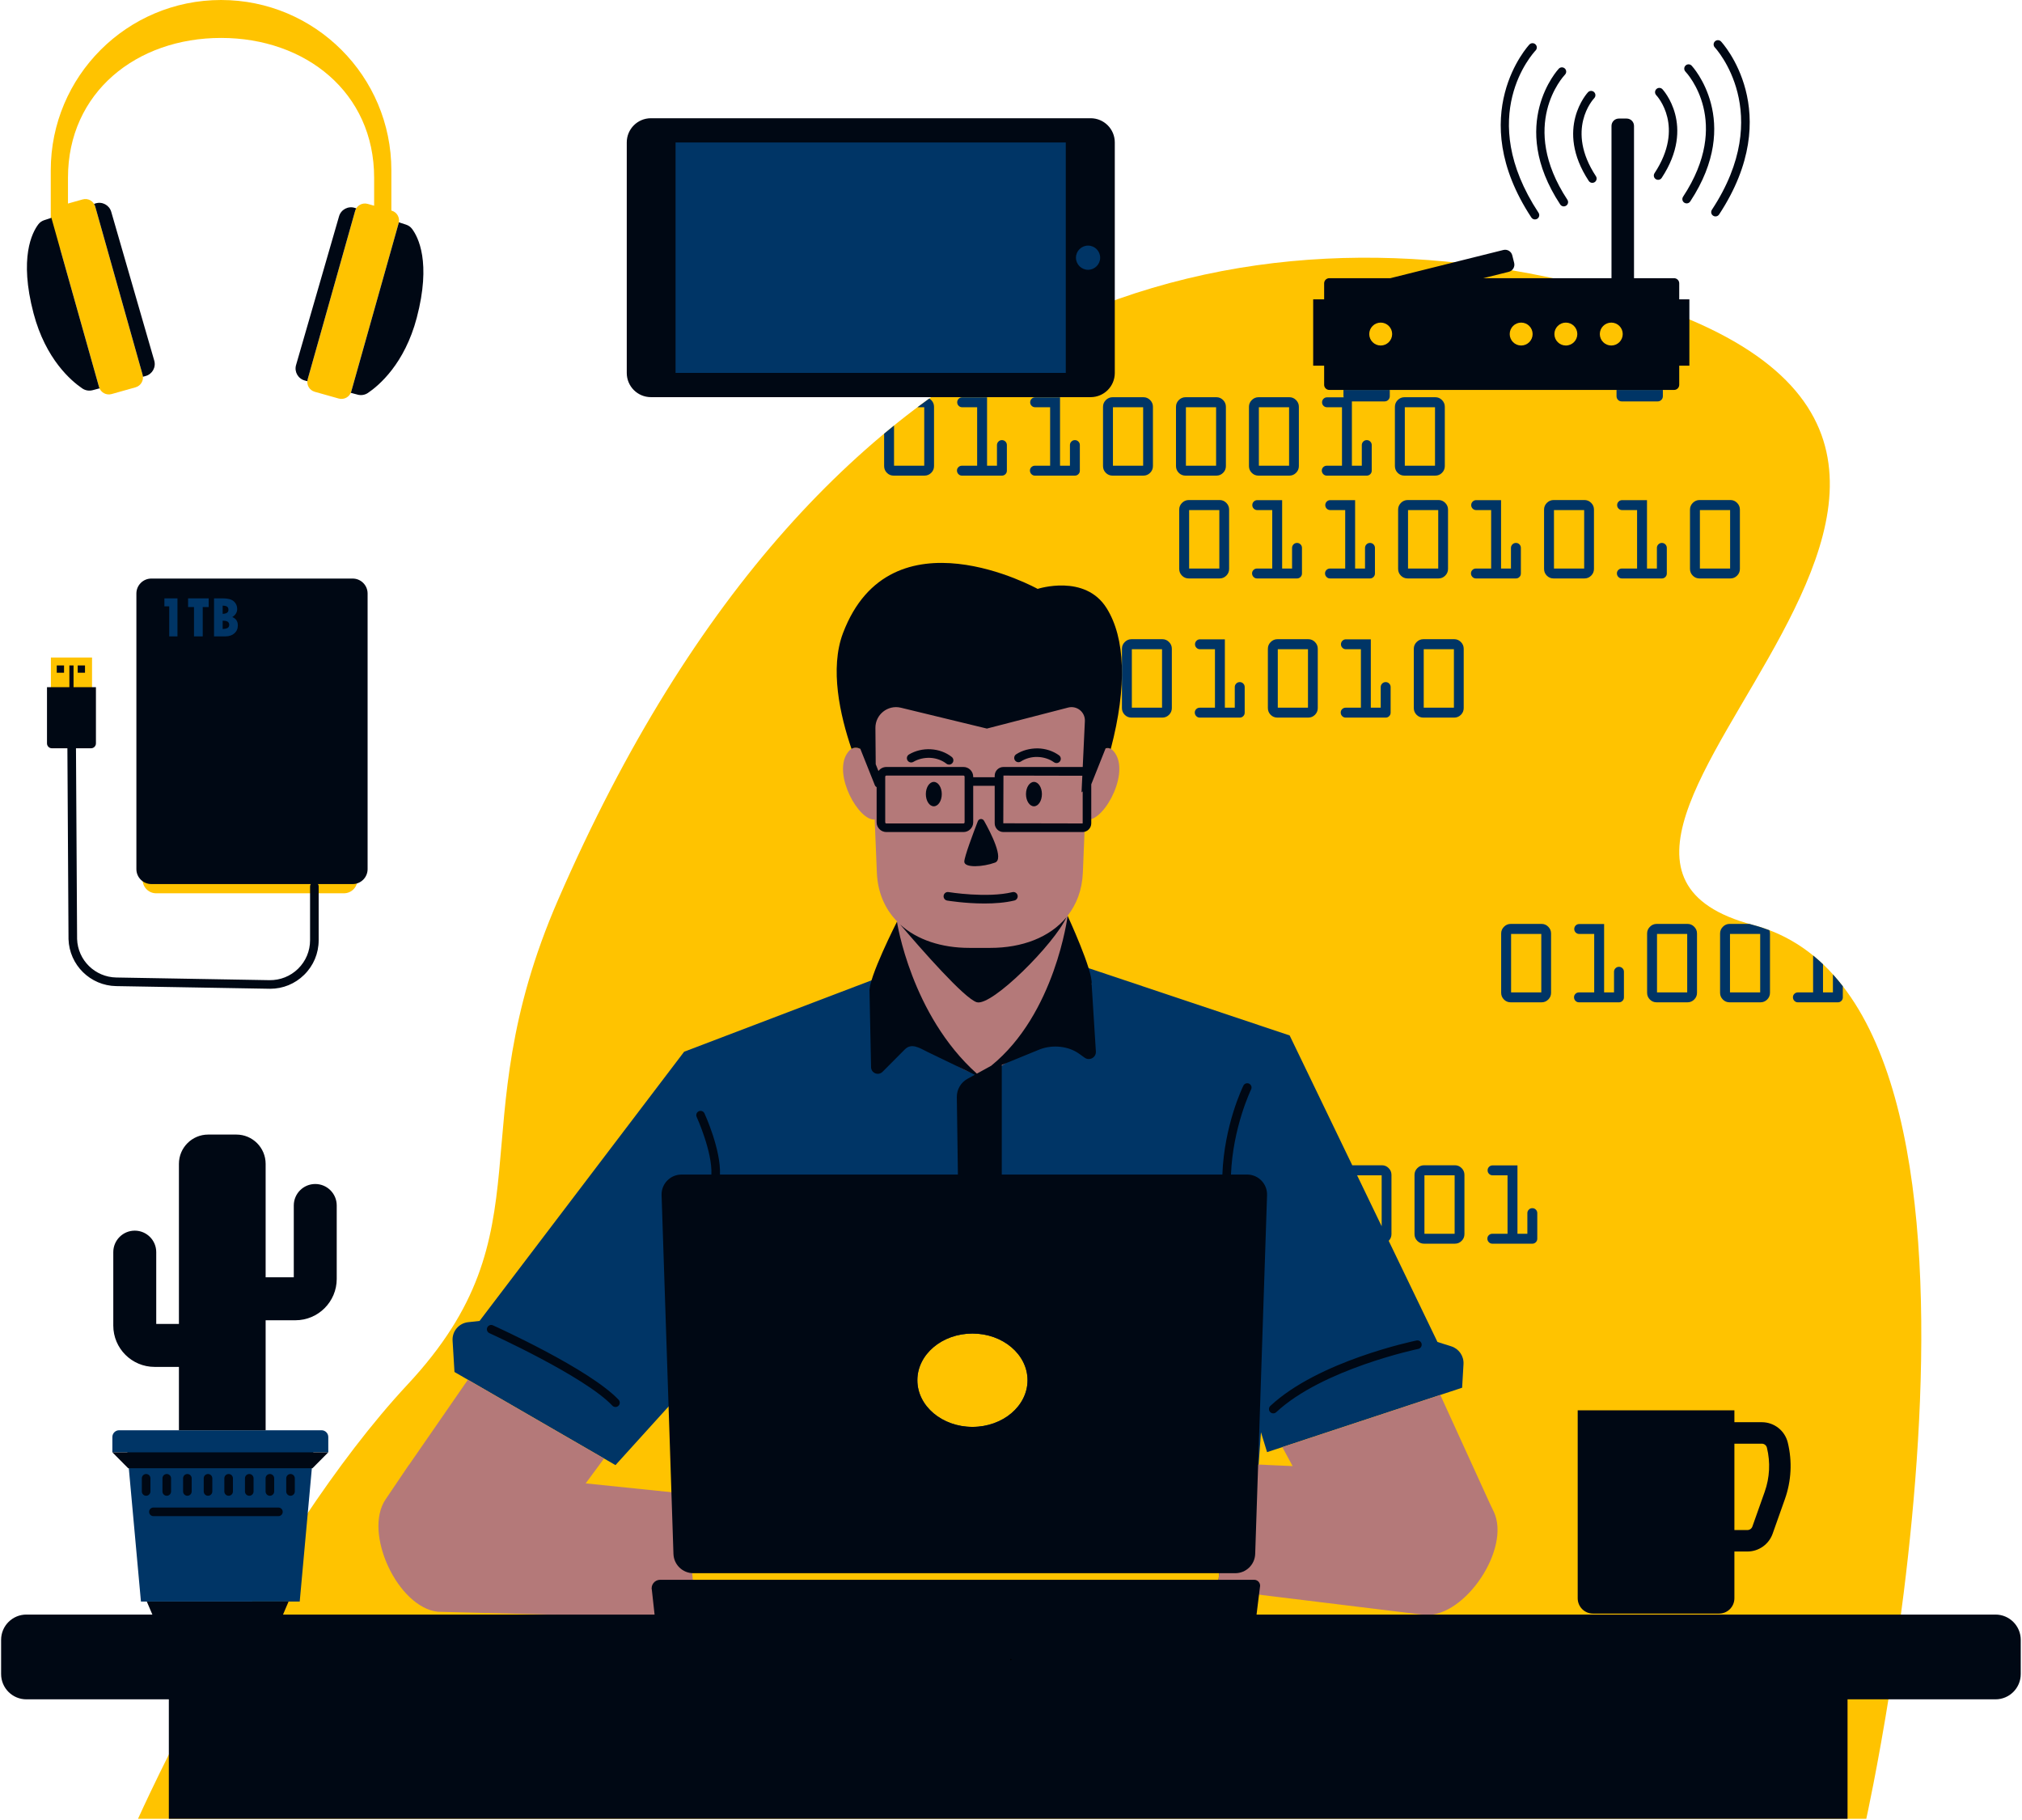 <svg xmlns="http://www.w3.org/2000/svg" xmlns:xlink="http://www.w3.org/1999/xlink" width="3396" zoomAndPan="magnify" viewBox="0 0 2547 2292" height="3056" preserveAspectRatio="xMidYMid meet" version="1.0"><defs><g/><clipPath id="a2a7586e56"><path d="M 63 0 L 2421 0 L 2421 2290.805 L 63 2290.805 Z M 63 0 " clip-rule="nonzero"/></clipPath><clipPath id="84a2dce26a"><path d="M 1.398 50 L 2545.418 50 L 2545.418 2290.805 L 1.398 2290.805 Z M 1.398 50 " clip-rule="nonzero"/></clipPath></defs><g clip-path="url(#a2a7586e56)"><path fill="#ffc300" d="M 433.199 1125.102 L 196.742 1125.102 C 187.301 1125.102 179.668 1117.469 179.668 1108.051 L 179.668 1078.496 C 179.668 1069.078 187.301 1061.445 196.742 1061.445 L 433.199 1061.445 C 442.621 1061.445 450.254 1069.078 450.254 1078.496 L 450.254 1108.051 C 450.254 1117.469 442.621 1125.102 433.199 1125.102 Z M 64.102 923.719 L 64.102 828.125 L 115.934 828.125 L 115.934 923.719 C 115.934 927.117 113.172 929.879 109.773 929.879 L 70.262 929.879 C 66.863 929.879 64.102 927.117 64.102 923.719 Z M 493.32 265.297 L 492.98 265.219 L 492.98 214.52 C 492.98 96.051 396.93 0 278.461 0 C 159.973 0 63.941 96.051 63.941 214.52 L 63.941 313.691 L 75.828 313.691 L 124.758 487.469 C 126.684 494.285 133.762 498.238 140.559 496.332 L 170.766 487.824 C 177.582 485.898 181.539 478.82 179.629 472.023 L 119.906 260.012 C 117.98 253.215 110.926 249.258 104.109 251.168 L 85.625 256.375 L 85.625 223.82 C 85.625 116.422 171.977 47.777 278.461 47.777 C 384.965 47.777 471.277 116.422 471.277 223.82 L 471.277 259.098 L 463.109 256.789 C 456.293 254.883 449.238 258.836 447.332 265.656 L 387.59 477.648 C 385.684 484.465 389.637 491.523 396.453 493.449 L 426.66 501.957 C 433.457 503.863 440.535 499.91 442.461 493.113 L 502.164 281.098 C 504.09 274.301 500.117 267.227 493.32 265.297 Z M 1063.5 333.781 L 1071.152 341.434 L 1130.277 282.309 L 1122.625 274.656 Z M 1129.68 255.043 L 1122.031 247.391 L 1062.906 306.516 L 1070.555 314.168 Z M 2350.855 2290.805 L 173.848 2290.805 C 173.848 2290.805 331.742 1938.562 513.453 1743.758 C 695.16 1548.973 576.074 1425.375 702.949 1133.43 C 1043.172 350.535 1576.168 250.75 2008.387 362.758 C 2741.117 552.613 1838.227 1067.148 2208.418 1165.027 C 2578.609 1262.906 2350.855 2290.805 2350.855 2290.805 " fill-opacity="1" fill-rule="nonzero"/></g><path fill="#003566" d="M 405 1801.41 L 150.078 1801.41 C 145.367 1801.41 141.551 1805.227 141.551 1809.918 L 141.551 1829.195 L 160.43 1829.195 L 177.543 2017.184 L 377.535 2017.184 L 394.645 1829.195 L 413.523 1829.195 L 413.523 1809.918 C 413.523 1805.227 409.711 1801.41 405 1801.41 Z M 1294.316 1738.391 C 1294.316 1705.938 1263.254 1679.605 1224.938 1679.605 C 1186.621 1679.605 1155.559 1705.938 1155.559 1738.391 C 1155.559 1770.863 1186.621 1797.176 1224.938 1797.176 C 1263.254 1797.176 1294.316 1770.863 1294.316 1738.391 Z M 1709.465 1480.309 L 1740.406 1544.48 L 1740.406 1480.309 Z M 1843.492 1718.078 L 1841.762 1747.852 L 1596.062 1828.977 L 1588.371 1803.934 L 1574.32 1997.984 L 1533.898 1999.254 L 1536.977 1970.676 C 1538.031 1965.926 1534.93 1961.297 1530.656 1961.297 L 942.906 1961.297 L 909.262 1697.41 L 775.289 1845.312 L 572.477 1728.016 L 570.094 1688.508 C 569.395 1676.801 577.98 1666.605 589.629 1665.312 L 604.078 1663.723 L 861.762 1324.656 L 1247.156 1177.848 L 1624.504 1304.164 L 1703.363 1467.668 L 1740.844 1467.668 C 1744.062 1467.668 1746.848 1468.859 1749.211 1471.246 C 1751.555 1473.609 1752.75 1476.434 1752.75 1479.711 L 1752.75 1554.398 C 1752.75 1557.676 1751.574 1560.5 1749.27 1562.844 L 1810.68 1690.215 L 1828.07 1695.703 C 1837.711 1698.742 1844.07 1707.965 1843.492 1718.078 Z M 2042.75 505.574 L 2088.102 505.574 C 2091.699 505.574 2094.621 502.672 2094.621 499.074 L 2094.621 491.125 L 2036.25 491.125 L 2036.25 499.074 C 2036.25 502.672 2039.152 505.574 2042.75 505.574 Z M 1370.574 345.211 C 1381.961 345.211 1391.223 335.949 1391.223 324.562 C 1391.223 313.172 1381.961 303.91 1370.574 303.91 C 1359.207 303.91 1349.926 313.172 1349.926 324.562 C 1349.926 335.949 1359.207 345.211 1370.574 345.211 Z M 1347.918 174.016 L 845.562 174.016 L 845.562 475.105 L 1347.918 475.105 Z M 1930.184 1521.707 C 1928.434 1521.707 1926.965 1522.32 1925.75 1523.555 C 1924.539 1524.785 1923.941 1526.238 1923.941 1527.926 L 1923.941 1553.941 L 1911.461 1553.941 L 1911.461 1467.828 L 1880.102 1467.828 C 1878.371 1467.828 1876.879 1468.422 1875.668 1469.637 C 1874.457 1470.867 1873.859 1472.34 1873.859 1474.066 C 1873.859 1475.797 1874.457 1477.266 1875.668 1478.48 C 1876.879 1479.691 1878.371 1480.309 1880.102 1480.309 L 1898.961 1480.309 L 1898.961 1553.941 L 1879.801 1553.941 C 1878.074 1553.941 1876.582 1554.539 1875.371 1555.73 C 1874.156 1556.922 1873.562 1558.352 1873.562 1560.043 C 1873.562 1561.77 1874.156 1563.262 1875.371 1564.535 C 1876.582 1565.785 1878.074 1566.422 1879.801 1566.422 L 1930.184 1566.422 C 1931.91 1566.422 1933.383 1565.824 1934.594 1564.594 C 1935.809 1563.383 1936.422 1561.91 1936.422 1560.18 L 1936.422 1527.926 C 1936.422 1526.195 1935.809 1524.727 1934.594 1523.516 C 1933.383 1522.301 1931.91 1521.707 1930.184 1521.707 Z M 1832.324 1480.309 L 1794.285 1480.309 L 1794.285 1553.941 L 1832.324 1553.941 Z M 1841.129 1471.246 C 1843.473 1473.609 1844.664 1476.434 1844.664 1479.711 L 1844.664 1554.398 C 1844.664 1557.719 1843.473 1560.539 1841.129 1562.883 C 1838.762 1565.25 1835.941 1566.422 1832.621 1566.422 L 1793.828 1566.422 C 1790.469 1566.422 1787.629 1565.25 1785.281 1562.883 C 1782.957 1560.539 1781.785 1557.719 1781.785 1554.398 L 1781.785 1479.711 C 1781.785 1476.434 1782.977 1473.609 1785.363 1471.246 C 1787.727 1468.859 1790.547 1467.668 1793.828 1467.668 L 1832.762 1467.668 C 1835.98 1467.668 1838.762 1468.859 1841.129 1471.246 Z M 2308.82 1227.215 L 2308.82 1249.949 L 2296.34 1249.949 L 2296.34 1214.434 C 2292.305 1210.598 2288.152 1206.941 2283.859 1203.445 L 2283.859 1249.949 L 2264.68 1249.949 C 2262.953 1249.949 2261.48 1250.547 2260.27 1251.738 C 2259.055 1252.93 2258.461 1254.363 2258.461 1256.051 C 2258.461 1257.781 2259.055 1259.27 2260.27 1260.543 C 2261.48 1261.793 2262.953 1262.43 2264.68 1262.43 L 2315.062 1262.43 C 2316.789 1262.43 2318.281 1261.836 2319.492 1260.602 C 2320.703 1259.391 2321.301 1257.918 2321.301 1256.191 L 2321.301 1242.141 C 2317.285 1236.973 2313.133 1231.984 2308.82 1227.215 Z M 2217.203 1176.316 L 2179.164 1176.316 L 2179.164 1249.949 L 2217.203 1249.949 Z M 2228.809 1171.605 C 2229.266 1172.898 2229.543 1174.25 2229.543 1175.719 L 2229.543 1250.406 C 2229.543 1253.727 2228.371 1256.547 2226.027 1258.895 C 2223.66 1261.258 2220.82 1262.43 2217.5 1262.43 L 2178.707 1262.43 C 2175.348 1262.43 2172.504 1261.258 2170.18 1258.895 C 2167.836 1256.547 2166.684 1253.727 2166.684 1250.406 L 2166.684 1175.719 C 2166.684 1172.441 2167.875 1169.621 2170.238 1167.254 C 2172.625 1164.871 2175.445 1163.676 2178.707 1163.676 L 2203.648 1163.676 C 2205.219 1164.133 2206.789 1164.59 2208.418 1165.027 C 2215.434 1166.875 2222.211 1169.102 2228.809 1171.605 Z M 2125.285 1176.316 L 2087.246 1176.316 L 2087.246 1249.949 L 2125.285 1249.949 Z M 2134.09 1167.254 C 2136.453 1169.621 2137.625 1172.441 2137.625 1175.719 L 2137.625 1250.406 C 2137.625 1253.727 2136.453 1256.547 2134.09 1258.895 C 2131.742 1261.258 2128.902 1262.43 2125.582 1262.43 L 2086.809 1262.43 C 2083.43 1262.43 2080.59 1261.258 2078.262 1258.895 C 2075.938 1256.547 2074.766 1253.727 2074.766 1250.406 L 2074.766 1175.719 C 2074.766 1172.441 2075.957 1169.621 2078.344 1167.254 C 2080.707 1164.871 2083.531 1163.676 2086.809 1163.676 L 2125.742 1163.676 C 2128.961 1163.676 2131.742 1164.871 2134.09 1167.254 Z M 2039.328 1217.715 C 2037.602 1217.715 2036.109 1218.332 2034.898 1219.562 C 2033.688 1220.793 2033.09 1222.266 2033.09 1223.934 L 2033.09 1249.949 L 2020.609 1249.949 L 2020.609 1163.836 L 1989.246 1163.836 C 1987.5 1163.836 1986.047 1164.434 1984.816 1165.645 C 1983.605 1166.875 1983.008 1168.348 1983.008 1170.078 C 1983.008 1171.805 1983.605 1173.277 1984.816 1174.488 C 1986.047 1175.699 1987.5 1176.316 1989.246 1176.316 L 2008.129 1176.316 L 2008.129 1249.949 L 1988.949 1249.949 C 1987.223 1249.949 1985.73 1250.547 1984.52 1251.738 C 1983.324 1252.93 1982.711 1254.363 1982.711 1256.051 C 1982.711 1257.781 1983.324 1259.27 1984.52 1260.543 C 1985.73 1261.793 1987.223 1262.43 1988.949 1262.43 L 2039.328 1262.43 C 2041.059 1262.43 2042.531 1261.836 2043.742 1260.602 C 2044.953 1259.391 2045.57 1257.918 2045.57 1256.191 L 2045.57 1223.934 C 2045.57 1222.207 2044.953 1220.734 2043.742 1219.523 C 2042.531 1218.309 2041.059 1217.715 2039.328 1217.715 Z M 1941.473 1176.316 L 1903.434 1176.316 L 1903.434 1249.949 L 1941.473 1249.949 Z M 1950.273 1167.254 C 1952.621 1169.621 1953.793 1172.441 1953.793 1175.719 L 1953.793 1250.406 C 1953.793 1253.727 1952.621 1256.547 1950.273 1258.895 C 1947.91 1261.258 1945.09 1262.43 1941.77 1262.43 L 1902.977 1262.43 C 1899.617 1262.43 1896.754 1261.258 1894.43 1258.895 C 1892.105 1256.547 1890.934 1253.727 1890.934 1250.406 L 1890.934 1175.719 C 1890.934 1172.441 1892.125 1169.621 1894.508 1167.254 C 1896.875 1164.871 1899.695 1163.676 1902.977 1163.676 L 1941.91 1163.676 C 1945.129 1163.676 1947.91 1164.871 1950.273 1167.254 Z M 1793.391 891.344 L 1831.41 891.344 L 1831.41 817.711 L 1793.391 817.711 Z M 1792.934 805.07 L 1831.867 805.07 C 1835.086 805.07 1837.867 806.266 1840.234 808.648 C 1842.578 811.016 1843.75 813.855 1843.75 817.117 L 1843.75 891.801 C 1843.75 895.121 1842.578 897.941 1840.234 900.309 C 1837.867 902.652 1835.047 903.824 1831.727 903.824 L 1792.934 903.824 C 1789.574 903.824 1786.711 902.652 1784.387 900.309 C 1782.062 897.941 1780.891 895.121 1780.891 891.801 L 1780.891 817.117 C 1780.891 813.855 1782.082 811.016 1784.469 808.648 C 1786.832 806.266 1789.652 805.07 1792.934 805.07 Z M 1695.074 891.344 C 1693.344 891.344 1691.855 891.941 1690.641 893.133 C 1689.43 894.324 1688.832 895.758 1688.832 897.445 C 1688.832 899.176 1689.43 900.664 1690.641 901.938 C 1691.855 903.191 1693.344 903.824 1695.074 903.824 L 1745.453 903.824 C 1747.184 903.824 1748.656 903.23 1749.867 902.016 C 1751.078 900.805 1751.695 899.336 1751.695 897.605 L 1751.695 865.352 C 1751.695 863.602 1751.078 862.129 1749.867 860.918 C 1748.656 859.707 1747.184 859.109 1745.453 859.109 C 1743.707 859.109 1742.234 859.727 1741.023 860.957 C 1739.809 862.211 1739.215 863.66 1739.215 865.352 L 1739.215 891.344 L 1726.734 891.344 L 1726.734 805.23 L 1695.371 805.23 C 1693.645 805.23 1692.152 805.848 1690.961 807.059 C 1689.727 808.273 1689.133 809.742 1689.133 811.473 C 1689.133 813.219 1689.727 814.691 1690.961 815.883 C 1692.152 817.117 1693.645 817.711 1695.371 817.711 L 1714.254 817.711 L 1714.254 891.344 Z M 1609.559 891.344 L 1647.594 891.344 L 1647.594 817.711 L 1609.559 817.711 Z M 1609.102 805.07 L 1648.031 805.07 C 1651.254 805.07 1654.035 806.266 1656.398 808.648 C 1658.746 811.016 1659.918 813.855 1659.918 817.117 L 1659.918 891.801 C 1659.918 895.121 1658.746 897.941 1656.398 900.309 C 1654.035 902.652 1651.211 903.824 1647.895 903.824 L 1609.102 903.824 C 1605.742 903.824 1602.879 902.652 1600.555 900.309 C 1598.23 897.941 1597.074 895.121 1597.074 891.801 L 1597.074 817.117 C 1597.074 813.855 1598.25 811.016 1600.633 808.648 C 1603.02 806.266 1605.84 805.07 1609.102 805.07 Z M 1542.898 805.23 L 1511.539 805.23 C 1509.809 805.23 1508.34 805.848 1507.125 807.059 C 1505.914 808.273 1505.297 809.742 1505.297 811.473 C 1505.297 813.219 1505.914 814.691 1507.125 815.883 C 1508.34 817.117 1509.809 817.711 1511.539 817.711 L 1530.418 817.711 L 1530.418 891.344 L 1511.242 891.344 C 1509.512 891.344 1508.039 891.941 1506.828 893.133 C 1505.617 894.324 1505 895.758 1505 897.445 C 1505 899.176 1505.617 900.664 1506.828 901.938 C 1508.039 903.191 1509.512 903.824 1511.242 903.824 L 1561.621 903.824 C 1563.352 903.824 1564.84 903.23 1566.031 902.016 C 1567.266 900.805 1567.863 899.336 1567.863 897.605 L 1567.863 865.352 C 1567.863 863.602 1567.266 862.129 1566.031 860.918 C 1564.84 859.707 1563.352 859.109 1561.621 859.109 C 1559.891 859.109 1558.422 859.727 1557.211 860.957 C 1555.996 862.211 1555.379 863.66 1555.379 865.352 L 1555.379 891.344 L 1542.898 891.344 Z M 1425.723 891.344 L 1463.762 891.344 L 1463.762 817.711 L 1425.723 817.711 Z M 1425.266 805.07 L 1464.219 805.07 C 1467.438 805.07 1470.223 806.266 1472.566 808.648 C 1474.93 811.016 1476.105 813.855 1476.105 817.117 L 1476.105 891.801 C 1476.105 895.121 1474.93 897.941 1472.566 900.309 C 1470.223 902.652 1467.379 903.824 1464.059 903.824 L 1425.266 903.824 C 1421.906 903.824 1419.066 902.652 1416.738 900.309 C 1414.395 897.941 1413.242 895.121 1413.242 891.801 L 1413.242 817.117 C 1413.242 813.855 1414.434 811.016 1416.801 808.648 C 1419.184 806.266 1422.008 805.07 1425.266 805.07 Z M 1327.426 891.344 C 1325.68 891.344 1324.207 891.941 1322.996 893.133 C 1321.781 894.324 1321.188 895.758 1321.188 897.445 C 1321.188 899.176 1321.781 900.664 1322.996 901.938 C 1324.207 903.191 1325.68 903.824 1327.426 903.824 L 1377.789 903.824 C 1379.516 903.824 1381.008 903.23 1382.219 902.016 C 1383.43 900.805 1384.047 899.336 1384.047 897.605 L 1384.047 865.352 C 1384.047 863.602 1383.43 862.129 1382.219 860.918 C 1381.008 859.707 1379.516 859.109 1377.789 859.109 C 1376.059 859.109 1374.586 859.727 1373.375 860.957 C 1372.164 862.211 1371.547 863.66 1371.547 865.352 L 1371.547 891.344 L 1359.066 891.344 L 1359.066 805.23 L 1327.707 805.23 C 1325.977 805.23 1324.504 805.848 1323.293 807.059 C 1322.082 808.273 1321.484 809.742 1321.484 811.473 C 1321.484 813.219 1322.082 814.691 1323.293 815.883 C 1324.504 817.117 1325.977 817.711 1327.707 817.711 L 1346.586 817.711 L 1346.586 891.344 Z M 1235.512 891.344 C 1233.762 891.344 1232.289 891.941 1231.078 893.133 C 1229.887 894.324 1229.27 895.758 1229.27 897.445 C 1229.27 899.176 1229.887 900.664 1231.078 901.938 C 1232.289 903.191 1233.762 903.824 1235.512 903.824 L 1285.891 903.824 C 1287.621 903.824 1289.09 903.23 1290.301 902.016 C 1291.516 900.805 1292.129 899.336 1292.129 897.605 L 1292.129 865.352 C 1292.129 863.602 1291.516 862.129 1290.301 860.918 C 1289.09 859.707 1287.621 859.109 1285.891 859.109 C 1284.141 859.109 1282.672 859.727 1281.457 860.957 C 1280.246 862.211 1279.629 863.66 1279.629 865.352 L 1279.629 891.344 L 1267.148 891.344 L 1267.148 805.23 L 1235.809 805.23 C 1234.059 805.23 1232.59 805.848 1231.395 807.059 C 1230.164 808.273 1229.566 809.742 1229.566 811.473 C 1229.566 813.219 1230.164 814.691 1231.395 815.883 C 1232.59 817.117 1234.059 817.711 1235.809 817.711 L 1254.688 817.711 L 1254.688 891.344 Z M 1149.992 891.344 L 1188.031 891.344 L 1188.031 817.711 L 1149.992 817.711 Z M 1140.988 900.309 C 1138.664 897.941 1137.512 895.121 1137.512 891.801 L 1137.512 817.117 C 1137.512 813.855 1138.684 811.016 1141.07 808.648 C 1143.453 806.266 1146.258 805.07 1149.535 805.07 L 1188.469 805.07 C 1191.688 805.07 1194.469 806.266 1196.836 808.648 C 1199.18 811.016 1200.352 813.855 1200.352 817.117 L 1200.352 891.801 C 1200.352 895.121 1199.18 897.941 1196.836 900.309 C 1194.469 902.652 1191.648 903.824 1188.328 903.824 L 1149.535 903.824 C 1146.176 903.824 1143.316 902.652 1140.988 900.309 Z M 2179.32 642.445 L 2141.262 642.445 L 2141.262 716.078 L 2179.32 716.078 Z M 2179.621 728.559 L 2140.824 728.559 C 2137.469 728.559 2134.605 727.387 2132.281 725.02 C 2129.957 722.676 2128.781 719.832 2128.781 716.516 L 2128.781 641.828 C 2128.781 638.57 2129.977 635.746 2132.359 633.363 C 2134.727 630.996 2137.547 629.805 2140.824 629.805 L 2179.758 629.805 C 2182.98 629.805 2185.762 630.996 2188.125 633.363 C 2190.473 635.746 2191.645 638.57 2191.645 641.828 L 2191.645 716.516 C 2191.645 719.832 2190.473 722.676 2188.125 725.02 C 2185.762 727.387 2182.938 728.559 2179.621 728.559 Z M 2088.934 685.668 C 2087.703 686.922 2087.105 688.391 2087.105 690.062 L 2087.105 716.078 L 2074.625 716.078 L 2074.625 629.941 L 2043.266 629.941 C 2041.535 629.941 2040.047 630.559 2038.852 631.773 C 2037.621 632.984 2037.023 634.453 2037.023 636.203 C 2037.023 637.934 2037.621 639.402 2038.852 640.617 C 2040.047 641.828 2041.535 642.445 2043.266 642.445 L 2062.145 642.445 L 2062.145 716.078 L 2042.969 716.078 C 2041.238 716.078 2039.766 716.672 2038.535 717.867 C 2037.344 719.039 2036.727 720.488 2036.727 722.16 C 2036.727 723.906 2037.344 725.398 2038.535 726.648 C 2039.766 727.922 2041.238 728.559 2042.969 728.559 L 2093.348 728.559 C 2095.078 728.559 2096.547 727.941 2097.777 726.73 C 2098.973 725.516 2099.586 724.047 2099.586 722.316 L 2099.586 690.062 C 2099.586 688.332 2098.973 686.863 2097.777 685.648 C 2096.547 684.418 2095.078 683.82 2093.348 683.82 C 2091.617 683.82 2090.148 684.438 2088.934 685.668 Z M 1995.488 642.445 L 1957.449 642.445 L 1957.449 716.078 L 1995.488 716.078 Z M 1995.785 728.559 L 1956.992 728.559 C 1953.633 728.559 1950.793 727.387 1948.445 725.02 C 1946.121 722.676 1944.969 719.832 1944.969 716.516 L 1944.969 641.828 C 1944.969 638.57 1946.141 635.746 1948.527 633.363 C 1950.91 630.996 1953.734 629.805 1956.992 629.805 L 1995.926 629.805 C 1999.145 629.805 2001.949 630.996 2004.293 633.363 C 2006.656 635.746 2007.828 638.57 2007.828 641.828 L 2007.828 716.516 C 2007.828 719.832 2006.656 722.676 2004.293 725.02 C 2001.949 727.387 1999.105 728.559 1995.785 728.559 Z M 1913.945 726.73 C 1915.156 725.516 1915.754 724.047 1915.754 722.316 L 1915.754 690.062 C 1915.754 688.332 1915.156 686.863 1913.945 685.648 C 1912.734 684.418 1911.262 683.82 1909.516 683.82 C 1907.785 683.82 1906.312 684.438 1905.102 685.668 C 1903.891 686.922 1903.273 688.391 1903.273 690.062 L 1903.273 716.078 L 1890.793 716.078 L 1890.793 629.941 L 1859.43 629.941 C 1857.703 629.941 1856.23 630.559 1855.02 631.773 C 1853.809 632.984 1853.191 634.453 1853.191 636.203 C 1853.191 637.934 1853.809 639.402 1855.02 640.617 C 1856.23 641.828 1857.703 642.445 1859.43 642.445 L 1878.312 642.445 L 1878.312 716.078 L 1859.133 716.078 C 1857.406 716.078 1855.934 716.672 1854.723 717.867 C 1853.508 719.039 1852.895 720.488 1852.895 722.16 C 1852.895 723.906 1853.508 725.398 1854.723 726.648 C 1855.934 727.922 1857.406 728.559 1859.133 728.559 L 1909.516 728.559 C 1911.262 728.559 1912.734 727.941 1913.945 726.73 Z M 1811.656 642.445 L 1773.617 642.445 L 1773.617 716.078 L 1811.656 716.078 Z M 1812.113 629.805 C 1815.332 629.805 1818.113 630.996 1820.457 633.363 C 1822.824 635.746 1823.996 638.57 1823.996 641.828 L 1823.996 716.516 C 1823.996 719.832 1822.824 722.676 1820.457 725.02 C 1818.113 727.387 1815.273 728.559 1811.953 728.559 L 1773.18 728.559 C 1769.801 728.559 1766.957 727.387 1764.633 725.02 C 1762.289 722.676 1761.137 719.832 1761.137 716.516 L 1761.137 641.828 C 1761.137 638.57 1762.328 635.746 1764.691 633.363 C 1767.078 630.996 1769.898 629.805 1773.18 629.805 Z M 1675.32 716.078 C 1673.59 716.078 1672.102 716.672 1670.887 717.867 C 1669.676 719.039 1669.078 720.488 1669.078 722.16 C 1669.078 723.906 1669.676 725.398 1670.887 726.648 C 1672.102 727.922 1673.59 728.559 1675.32 728.559 L 1725.68 728.559 C 1727.43 728.559 1728.898 727.941 1730.113 726.73 C 1731.324 725.516 1731.941 724.047 1731.941 722.316 L 1731.941 690.062 C 1731.941 688.332 1731.324 686.863 1730.113 685.648 C 1728.898 684.418 1727.43 683.82 1725.68 683.82 C 1723.949 683.82 1722.48 684.438 1721.27 685.668 C 1720.055 686.922 1719.441 688.391 1719.441 690.062 L 1719.441 716.078 L 1706.957 716.078 L 1706.957 629.941 L 1675.598 629.941 C 1673.867 629.941 1672.398 630.559 1671.188 631.773 C 1669.973 632.984 1669.379 634.453 1669.379 636.203 C 1669.379 637.934 1669.973 639.402 1671.188 640.617 C 1672.398 641.828 1673.867 642.445 1675.598 642.445 L 1694.477 642.445 L 1694.477 716.078 Z M 1629.352 685.668 C 1628.141 686.922 1627.543 688.391 1627.543 690.062 L 1627.543 716.078 L 1615.043 716.078 L 1615.043 629.941 L 1583.699 629.941 C 1581.953 629.941 1580.48 630.559 1579.289 631.773 C 1578.059 632.984 1577.461 634.453 1577.461 636.203 C 1577.461 637.934 1578.059 639.402 1579.289 640.617 C 1580.48 641.828 1581.953 642.445 1583.699 642.445 L 1602.582 642.445 L 1602.582 716.078 L 1583.402 716.078 C 1581.672 716.078 1580.184 716.672 1578.973 717.867 C 1577.777 719.039 1577.164 720.488 1577.164 722.16 C 1577.164 723.906 1577.777 725.398 1578.973 726.648 C 1580.184 727.922 1581.672 728.559 1583.402 728.559 L 1633.781 728.559 C 1635.512 728.559 1636.984 727.941 1638.195 726.73 C 1639.406 725.516 1640.023 724.047 1640.023 722.316 L 1640.023 690.062 C 1640.023 688.332 1639.406 686.863 1638.195 685.648 C 1636.984 684.418 1635.512 683.82 1633.781 683.82 C 1632.055 683.82 1630.562 684.438 1629.352 685.668 Z M 1535.926 642.445 L 1497.887 642.445 L 1497.887 716.078 L 1535.926 716.078 Z M 1536.359 629.805 C 1539.582 629.805 1542.363 630.996 1544.727 633.363 C 1547.074 635.746 1548.246 638.57 1548.246 641.828 L 1548.246 716.516 C 1548.246 719.832 1547.074 722.676 1544.727 725.02 C 1542.363 727.387 1539.543 728.559 1536.223 728.559 L 1497.43 728.559 C 1494.07 728.559 1491.207 727.387 1488.883 725.02 C 1486.559 722.676 1485.383 719.832 1485.383 716.516 L 1485.383 641.828 C 1485.383 638.57 1486.578 635.746 1488.961 633.363 C 1491.328 630.996 1494.148 629.805 1497.43 629.805 Z M 1769.562 586.559 L 1807.602 586.559 L 1807.602 512.926 L 1769.562 512.926 Z M 1760.559 595.523 C 1758.234 593.176 1757.082 590.336 1757.082 587.016 L 1757.082 512.328 C 1757.082 509.07 1758.273 506.25 1760.637 503.863 C 1763.023 501.5 1765.844 500.305 1769.105 500.305 L 1808.059 500.305 C 1811.258 500.305 1814.059 501.5 1816.406 503.863 C 1818.75 506.25 1819.941 509.07 1819.941 512.328 L 1819.941 587.016 C 1819.941 590.336 1818.75 593.176 1816.406 595.523 C 1814.059 597.887 1811.219 599.059 1807.898 599.059 L 1769.105 599.059 C 1765.746 599.059 1762.902 597.887 1760.559 595.523 Z M 1671.266 586.559 C 1669.516 586.559 1668.047 587.176 1666.832 588.367 C 1665.621 589.539 1665.004 590.969 1665.004 592.66 C 1665.004 594.391 1665.621 595.898 1666.832 597.152 C 1668.047 598.422 1669.516 599.059 1671.266 599.059 L 1721.625 599.059 C 1723.355 599.059 1724.844 598.441 1726.059 597.23 C 1727.27 596.02 1727.887 594.547 1727.887 592.82 L 1727.887 560.562 C 1727.887 558.836 1727.27 557.363 1726.059 556.152 C 1724.844 554.918 1723.355 554.324 1721.625 554.324 C 1719.898 554.324 1718.426 554.938 1717.215 556.172 C 1716 557.422 1715.387 558.875 1715.387 560.562 L 1715.387 586.559 L 1702.906 586.559 L 1702.906 505.574 L 1744.145 505.574 C 1747.719 505.574 1750.641 502.672 1750.641 499.074 L 1750.641 491.125 L 1692.273 491.125 L 1692.273 499.074 C 1692.273 499.551 1692.473 499.988 1692.57 500.445 L 1671.543 500.445 C 1669.816 500.445 1668.344 501.062 1667.133 502.273 C 1665.918 503.484 1665.324 504.977 1665.324 506.707 C 1665.324 508.434 1665.918 509.906 1667.133 511.117 C 1668.344 512.328 1669.816 512.926 1671.543 512.926 L 1690.422 512.926 L 1690.422 586.559 Z M 1585.727 586.559 L 1623.785 586.559 L 1623.785 512.926 L 1585.727 512.926 Z M 1576.746 595.523 C 1574.418 593.176 1573.246 590.336 1573.246 587.016 L 1573.246 512.328 C 1573.246 509.07 1574.441 506.25 1576.824 503.863 C 1579.191 501.5 1582.012 500.305 1585.289 500.305 L 1624.223 500.305 C 1627.441 500.305 1630.227 501.5 1632.57 503.863 C 1634.938 506.25 1636.109 509.07 1636.109 512.328 L 1636.109 587.016 C 1636.109 590.336 1634.938 593.176 1632.57 595.523 C 1630.227 597.887 1627.402 599.059 1624.066 599.059 L 1585.289 599.059 C 1581.914 599.059 1579.07 597.887 1576.746 595.523 Z M 1493.832 586.559 L 1531.852 586.559 L 1531.852 512.926 L 1493.832 512.926 Z M 1484.828 595.523 C 1482.504 593.176 1481.332 590.336 1481.332 587.016 L 1481.332 512.328 C 1481.332 509.07 1482.523 506.25 1484.906 503.863 C 1487.273 501.5 1490.094 500.305 1493.375 500.305 L 1532.309 500.305 C 1535.527 500.305 1538.309 501.5 1540.676 503.863 C 1543.02 506.25 1544.191 509.07 1544.191 512.328 L 1544.191 587.016 C 1544.191 590.336 1543.02 593.176 1540.676 595.523 C 1538.309 597.887 1535.488 599.059 1532.168 599.059 L 1493.375 599.059 C 1490.016 599.059 1487.152 597.887 1484.828 595.523 Z M 1401.914 586.559 L 1439.953 586.559 L 1439.953 512.926 L 1401.914 512.926 Z M 1389.414 512.328 C 1389.414 509.07 1390.605 506.25 1392.992 503.863 C 1395.355 501.5 1398.18 500.305 1401.457 500.305 L 1440.391 500.305 C 1443.609 500.305 1446.391 501.5 1448.758 503.863 C 1451.102 506.25 1452.293 509.07 1452.293 512.328 L 1452.293 587.016 C 1452.293 590.336 1451.102 593.176 1448.758 595.523 C 1446.391 597.887 1443.57 599.059 1440.25 599.059 L 1401.457 599.059 C 1398.098 599.059 1395.258 597.887 1392.91 595.523 C 1390.586 593.176 1389.414 590.336 1389.414 587.016 Z M 1347.738 586.559 L 1335.258 586.559 L 1335.258 500.445 L 1303.895 500.445 C 1302.168 500.445 1300.695 501.062 1299.484 502.273 C 1298.273 503.484 1297.656 504.977 1297.656 506.707 C 1297.656 508.434 1298.273 509.906 1299.484 511.117 C 1300.695 512.328 1302.168 512.926 1303.895 512.926 L 1322.777 512.926 L 1322.777 586.559 L 1303.598 586.559 C 1301.867 586.559 1300.398 587.176 1299.188 588.367 C 1297.973 589.539 1297.359 590.969 1297.359 592.66 C 1297.359 594.391 1297.973 595.898 1299.188 597.152 C 1300.398 598.422 1301.867 599.059 1303.598 599.059 L 1353.977 599.059 C 1355.707 599.059 1357.18 598.441 1358.391 597.23 C 1359.621 596.02 1360.219 594.547 1360.219 592.82 L 1360.219 560.562 C 1360.219 558.836 1359.621 557.363 1358.391 556.152 C 1357.18 554.918 1355.707 554.324 1353.977 554.324 C 1352.25 554.324 1350.777 554.938 1349.566 556.172 C 1348.336 557.422 1347.738 558.875 1347.738 560.562 Z M 1211.68 586.559 C 1209.953 586.559 1208.48 587.176 1207.27 588.367 C 1206.059 589.539 1205.441 590.969 1205.441 592.66 C 1205.441 594.391 1206.059 595.898 1207.27 597.152 C 1208.48 598.422 1209.953 599.059 1211.68 599.059 L 1262.062 599.059 C 1263.789 599.059 1265.262 598.441 1266.492 597.23 C 1267.707 596.02 1268.301 594.547 1268.301 592.82 L 1268.301 560.562 C 1268.301 558.836 1267.707 557.363 1266.492 556.152 C 1265.262 554.918 1263.789 554.324 1262.062 554.324 C 1260.332 554.324 1258.863 554.938 1257.648 556.172 C 1256.438 557.422 1255.82 558.875 1255.82 560.562 L 1255.82 586.559 L 1243.34 586.559 L 1243.34 500.445 L 1211.98 500.445 C 1210.25 500.445 1208.781 501.062 1207.566 502.273 C 1206.355 503.484 1205.738 504.977 1205.738 506.707 C 1205.738 508.434 1206.355 509.906 1207.566 511.117 C 1208.781 512.328 1210.25 512.926 1211.98 512.926 L 1230.859 512.926 L 1230.859 586.559 Z M 1113.684 546.234 L 1113.684 587.016 C 1113.684 590.336 1114.836 593.176 1117.18 595.523 C 1119.508 597.887 1122.348 599.059 1125.707 599.059 L 1164.5 599.059 C 1167.82 599.059 1170.66 597.887 1173.008 595.523 C 1175.371 593.176 1176.543 590.336 1176.543 587.016 L 1176.543 512.328 C 1176.543 509.07 1175.371 506.25 1173.008 503.863 C 1172.25 503.09 1171.418 502.492 1170.543 501.957 C 1165.574 505.551 1160.645 509.23 1155.695 512.926 L 1164.203 512.926 L 1164.203 586.559 L 1126.164 586.559 L 1126.164 536 C 1122.012 539.359 1117.836 542.777 1113.684 546.234 Z M 238.934 806.922 L 260.773 806.922 L 260.773 769.977 L 264.191 769.977 L 264.191 806.922 L 283.809 806.922 C 289.871 806.922 294.918 805.191 298.832 801.773 C 302.867 798.234 304.992 793.367 304.992 787.703 C 304.992 783.27 303.664 779.496 301.137 776.633 C 303.543 773.293 304.18 769.797 304.18 767.035 C 304.18 761.629 302.094 756.898 298.156 753.379 C 294.262 749.902 288.539 748.215 280.648 748.215 L 231.52 748.215 L 231.52 769.977 L 238.934 769.977 Z M 207.77 769.082 L 201.668 769.082 L 201.668 748.215 L 228.957 748.215 L 228.957 806.922 L 207.77 806.922 L 207.77 769.082 " fill-opacity="1" fill-rule="nonzero"/><path fill="#b47979" d="M 1344.836 1153.344 L 1344.836 1215.848 L 1375.066 1239.336 C 1375.066 1239.336 1271.641 1353.156 1234.258 1353.156 C 1197.113 1353.156 1095.438 1248.34 1095.438 1248.34 L 1129.859 1223.496 L 1129.859 1160.398 C 1115.016 1145.074 1105.652 1124.684 1104.539 1099.188 L 1101.797 1032.191 C 1081.766 1034.02 1049.531 976.445 1066.801 949.297 C 1076.578 933.934 1089.059 944.27 1098.738 957.605 L 1095.262 872.246 C 1093.93 842.453 1117.738 817.594 1147.547 817.594 L 1321.008 817.594 C 1350.82 817.594 1374.609 842.453 1373.297 872.246 L 1368.883 980.062 C 1375.461 961.977 1390.863 927 1405.055 949.297 C 1423.297 977.977 1386.273 1040.656 1366.797 1031.297 L 1364.016 1099.188 C 1363.062 1120.949 1356.066 1138.973 1344.836 1153.344 Z M 760.883 1836.984 L 589.391 1737.793 L 515.02 1845.332 L 514.863 1845.312 L 485.648 1888.559 C 457.227 1930.652 501.188 2024.812 551.727 2030.039 L 1004.336 2041.566 L 1006.742 2018.215 L 875.434 2018.215 L 871.242 1974.75 C 869.711 1967.934 874.184 1961.297 880.285 1961.297 L 1012.625 1961.297 L 1019.223 1897.363 L 737.75 1868.328 Z M 1795.457 2034.113 L 1533.598 2002.098 L 1536.977 1970.676 C 1538.031 1965.926 1534.93 1961.297 1530.656 1961.297 L 1346.844 1961.297 L 1352.469 1834.32 L 1628.238 1846.562 L 1615.281 1822.637 L 1814.277 1756.934 L 1876.684 1893.707 L 1881.551 1903.859 C 1903.512 1949.672 1846.195 2036.359 1795.457 2034.113 " fill-opacity="1" fill-rule="nonzero"/><g clip-path="url(#84a2dce26a)"><path fill="#000814" d="M 360.543 1861.926 L 360.543 1878.523 C 360.543 1881.504 362.965 1883.926 365.945 1883.926 C 368.93 1883.926 371.352 1881.504 371.352 1878.523 L 371.352 1861.926 C 371.352 1858.945 368.93 1856.52 365.945 1856.52 C 362.965 1856.52 360.543 1858.945 360.543 1861.926 Z M 345.379 1878.523 L 345.379 1861.926 C 345.379 1858.945 342.953 1856.52 339.953 1856.52 C 336.973 1856.52 334.547 1858.945 334.547 1861.926 L 334.547 1878.523 C 334.547 1881.504 336.973 1883.926 339.953 1883.926 C 342.953 1883.926 345.379 1881.504 345.379 1878.523 Z M 319.402 1878.523 L 319.402 1861.926 C 319.402 1858.945 316.977 1856.52 313.996 1856.52 C 310.996 1856.52 308.57 1858.945 308.57 1861.926 L 308.57 1878.523 C 308.57 1881.504 310.996 1883.926 313.996 1883.926 C 316.977 1883.926 319.402 1881.504 319.402 1878.523 Z M 293.406 1878.523 L 293.406 1861.926 C 293.406 1858.945 290.984 1856.52 288 1856.52 C 285 1856.52 282.598 1858.945 282.598 1861.926 L 282.598 1878.523 C 282.598 1881.504 285 1883.926 288 1883.926 C 290.984 1883.926 293.406 1881.504 293.406 1878.523 Z M 267.434 1878.523 L 267.434 1861.926 C 267.434 1858.945 265.027 1856.52 262.027 1856.52 C 259.047 1856.52 256.621 1858.945 256.621 1861.926 L 256.621 1878.523 C 256.621 1881.504 259.047 1883.926 262.027 1883.926 C 265.027 1883.926 267.434 1881.504 267.434 1878.523 Z M 241.457 1878.523 L 241.457 1861.926 C 241.457 1858.945 239.031 1856.52 236.031 1856.52 C 233.051 1856.52 230.625 1858.945 230.625 1861.926 L 230.625 1878.523 C 230.625 1881.504 233.051 1883.926 236.031 1883.926 C 239.031 1883.926 241.457 1881.504 241.457 1878.523 Z M 215.48 1878.523 L 215.48 1861.926 C 215.48 1858.945 213.059 1856.52 210.074 1856.52 C 207.074 1856.52 204.652 1858.945 204.652 1861.926 L 204.652 1878.523 C 204.652 1881.504 207.074 1883.926 210.074 1883.926 C 213.059 1883.926 215.48 1881.504 215.48 1878.523 Z M 189.488 1861.926 C 189.488 1858.945 187.062 1856.52 184.082 1856.52 C 181.102 1856.52 178.676 1858.945 178.676 1861.926 L 178.676 1878.523 C 178.676 1881.504 181.102 1883.926 184.082 1883.926 C 187.062 1883.926 189.488 1881.504 189.488 1878.523 Z M 193.242 1909.586 L 350.703 1909.586 C 353.703 1909.586 356.129 1907.16 356.129 1904.18 C 356.129 1901.18 353.703 1898.754 350.703 1898.754 L 193.242 1898.754 C 190.242 1898.754 187.836 1901.18 187.836 1904.18 C 187.836 1907.16 190.242 1909.586 193.242 1909.586 Z M 1307.195 942.578 C 1297.359 942.52 1287.719 945.004 1279.988 950.051 C 1277.484 951.703 1276.789 955.062 1278.418 957.566 C 1280.047 960.051 1283.406 960.766 1285.91 959.113 C 1291.734 955.301 1299.406 953.133 1306.957 953.391 C 1314.508 953.57 1322.043 955.996 1327.645 960.07 C 1328.598 960.766 1329.711 961.102 1330.805 961.102 C 1332.496 961.102 1334.125 960.328 1335.199 958.875 C 1336.945 956.453 1336.41 953.074 1334.004 951.324 C 1326.551 945.898 1317.031 942.797 1307.195 942.578 Z M 1172.59 943.711 C 1162.75 943.117 1152.992 945.5 1144.984 950.27 C 1142.422 951.801 1141.586 955.121 1143.117 957.684 C 1144.625 960.246 1147.945 961.082 1150.527 959.57 C 1156.609 955.934 1164.402 954.145 1171.973 954.523 C 1179.465 954.941 1186.82 957.625 1192.145 961.859 C 1193.141 962.652 1194.332 963.031 1195.504 963.031 C 1197.094 963.031 1198.664 962.336 1199.738 961.004 C 1201.605 958.656 1201.207 955.258 1198.883 953.391 C 1191.746 947.707 1182.406 944.27 1172.59 943.711 Z M 1188.648 1128.043 C 1188.172 1130.984 1190.156 1133.766 1193.098 1134.262 C 1194.449 1134.48 1215.914 1137.961 1240.141 1137.961 C 1252.762 1137.961 1266.137 1137.008 1277.801 1134.184 C 1280.703 1133.469 1282.492 1130.547 1281.777 1127.645 C 1281.082 1124.742 1278.141 1122.934 1275.258 1123.672 C 1243.34 1131.422 1195.344 1123.672 1194.867 1123.59 C 1191.867 1123.055 1189.125 1125.102 1188.648 1128.043 Z M 616.496 1679.125 C 617.691 1679.684 736.555 1733.543 771.355 1770.426 C 772.41 1771.539 773.84 1772.117 775.27 1772.117 C 776.602 1772.117 777.953 1771.641 779.008 1770.645 C 781.172 1768.598 781.273 1765.18 779.227 1762.996 C 742.996 1724.578 625.918 1671.516 620.949 1669.27 C 618.207 1668.035 615.027 1669.27 613.793 1671.973 C 612.562 1674.695 613.773 1677.914 616.496 1679.125 Z M 1603.871 1780.125 C 1605.184 1780.125 1606.516 1779.648 1607.57 1778.676 C 1665.781 1724.34 1785.301 1699.219 1786.496 1698.961 C 1789.414 1698.363 1791.305 1695.504 1790.707 1692.582 C 1790.109 1689.641 1787.23 1687.773 1784.309 1688.367 C 1779.301 1689.402 1660.633 1714.324 1600.176 1770.766 C 1597.992 1772.793 1597.871 1776.23 1599.918 1778.418 C 1600.973 1779.551 1602.422 1780.125 1603.871 1780.125 Z M 1366.559 908.258 C 1367.094 896.93 1356.523 888.344 1345.551 891.164 L 1243.141 917.637 C 1243.141 917.637 1177.457 901.621 1134.75 891.363 C 1118.312 887.43 1102.574 899.969 1102.711 916.863 L 1103.09 962.531 L 1106.527 971.137 C 1108.754 968.039 1112.391 966.012 1116.504 966.012 L 1213.629 966.012 C 1220.387 966.012 1225.891 971.516 1225.891 978.273 L 1225.891 978.91 L 1252.961 978.91 L 1252.961 977.062 C 1252.961 970.98 1257.906 966.012 1263.988 966.012 L 1363.578 966.012 C 1363.676 966.012 1363.758 966.051 1363.855 966.051 Z M 1363.797 995.961 C 1363.676 996.418 1363.539 996.895 1363.438 997.332 L 1362.363 997.867 L 1363.34 977.062 L 1263.988 976.844 L 1263.789 1036.941 L 1363.578 1037.141 L 1363.797 1036.941 Z M 1215.059 978.273 C 1215.059 977.5 1214.426 976.844 1213.629 976.844 L 1116.504 976.844 C 1115.691 976.844 1115.055 977.5 1115.055 978.273 L 1115.055 1035.707 C 1115.055 1036.504 1115.691 1037.141 1116.504 1037.141 L 1213.629 1037.141 C 1214.426 1037.141 1215.059 1036.504 1215.059 1035.707 Z M 1394.004 766.059 C 1417.297 803.383 1420 863.938 1399.191 943.234 C 1397.004 942.004 1394.82 941.902 1392.652 942.602 L 1374.609 987.852 L 1374.609 1036.941 C 1374.609 1043.023 1369.66 1047.973 1363.578 1047.973 L 1263.988 1047.973 C 1257.906 1047.973 1252.961 1043.023 1252.961 1036.941 L 1252.961 989.719 L 1225.891 989.719 L 1225.891 1035.707 C 1225.891 1042.465 1220.387 1047.973 1213.629 1047.973 L 1116.504 1047.973 C 1109.746 1047.973 1104.242 1042.465 1104.242 1035.707 L 1104.242 991.488 C 1103.23 990.914 1102.395 989.98 1101.938 988.828 L 1083.715 943.156 C 1079.957 941.328 1076.18 941.031 1072.605 943.215 C 1058.117 900.844 1044.938 841.996 1061.891 797.359 C 1121.992 639.066 1307.055 741.715 1307.055 741.715 C 1307.055 741.715 1366.68 722.277 1394.004 766.059 Z M 2156.387 264.203 C 2154.738 266.707 2155.434 270.066 2157.938 271.695 C 2158.852 272.312 2159.887 272.59 2160.898 272.59 C 2162.668 272.59 2164.398 271.734 2165.43 270.164 C 2250.391 141.023 2168.711 53.125 2167.875 52.25 C 2165.809 50.102 2162.391 50.023 2160.223 52.09 C 2158.059 54.156 2157.996 57.574 2160.062 59.742 C 2160.84 60.535 2236.656 142.199 2156.387 264.203 Z M 2121.609 255.281 C 2122.523 255.898 2123.555 256.176 2124.57 256.176 C 2126.34 256.176 2128.066 255.32 2129.102 253.73 C 2195.738 152.473 2131.523 83.371 2130.871 82.695 C 2128.801 80.527 2125.402 80.449 2123.238 82.516 C 2121.07 84.562 2120.992 88 2123.039 90.168 C 2125.465 92.711 2181.824 153.945 2120.059 247.789 C 2118.41 250.293 2119.105 253.652 2121.609 255.281 Z M 2085.656 225.609 C 2086.59 226.227 2087.625 226.504 2088.637 226.504 C 2090.387 226.504 2092.113 225.648 2093.148 224.059 C 2136.594 158.078 2094.5 112.805 2094.062 112.367 C 2091.996 110.199 2088.598 110.121 2086.449 112.188 C 2084.285 114.234 2084.207 117.652 2086.234 119.82 C 2087.742 121.41 2122.66 159.547 2084.125 218.117 C 2082.477 220.621 2083.172 223.98 2085.656 225.609 Z M 1933.5 276.387 C 1934.535 276.387 1935.547 276.109 1936.484 275.492 C 1938.969 273.863 1939.664 270.504 1938.012 268 C 1857.922 146.293 1931.195 66.855 1934.355 63.516 C 1936.402 61.352 1936.324 57.934 1934.156 55.887 C 1932.012 53.82 1928.594 53.898 1926.527 56.043 C 1925.691 56.918 1844.008 144.82 1928.969 273.961 C 1930.023 275.531 1931.734 276.387 1933.5 276.387 Z M 1965.32 257.527 C 1966.352 259.117 1968.062 259.969 1969.832 259.969 C 1970.844 259.969 1971.879 259.672 1972.793 259.078 C 1975.297 257.426 1975.992 254.09 1974.344 251.582 C 1912.594 157.738 1968.918 96.527 1971.363 93.965 C 1973.41 91.797 1973.348 88.379 1971.184 86.312 C 1969.016 84.246 1965.598 84.324 1963.531 86.492 C 1962.875 87.168 1898.664 156.27 1965.32 257.527 Z M 2005.762 230.301 C 2006.777 230.301 2007.809 230.02 2008.746 229.406 C 2011.227 227.754 2011.926 224.418 2010.273 221.914 C 1971.738 163.344 2006.637 125.246 2008.168 123.637 C 2010.215 121.469 2010.137 118.051 2007.988 115.984 C 2005.824 113.918 2002.406 113.996 2000.336 116.164 C 1999.898 116.602 1957.828 161.875 2001.25 227.855 C 2002.285 229.445 2004.016 230.301 2005.762 230.301 Z M 413.523 1829.195 L 141.551 1829.195 L 161.445 1849.246 L 393.633 1849.246 Z M 424.156 1518.309 C 424.156 1503.363 412.055 1491.258 397.109 1491.258 C 382.164 1491.258 370.062 1503.363 370.062 1518.309 L 370.062 1608.754 L 334.605 1608.754 L 334.605 1465.859 C 334.605 1445.508 318.109 1428.992 297.738 1428.992 L 262.246 1428.992 C 241.875 1428.992 225.379 1445.508 225.379 1465.859 L 225.379 1667.52 L 196.801 1667.52 L 196.801 1577.055 C 196.801 1562.109 184.695 1550.004 169.75 1550.004 C 154.828 1550.004 142.703 1562.109 142.703 1577.055 L 142.703 1669.625 C 142.703 1698.305 166.035 1721.617 194.715 1721.617 L 225.379 1721.617 L 225.379 1801.41 L 334.605 1801.41 L 334.605 1662.871 L 372.148 1662.871 C 400.824 1662.871 424.156 1639.539 424.156 1610.859 Z M 2184.727 1818.324 L 2184.727 1927.094 L 2201.145 1927.094 C 2203.945 1927.094 2206.449 1925.324 2207.383 1922.68 L 2222.867 1879 C 2229.227 1861.094 2230.199 1841.855 2225.688 1823.371 C 2224.973 1820.41 2222.328 1818.324 2219.27 1818.324 Z M 2184.727 1791.273 L 2219.27 1791.273 C 2234.828 1791.273 2248.285 1801.848 2251.98 1816.973 C 2257.723 1840.582 2256.473 1865.168 2248.363 1888.062 L 2232.883 1931.723 C 2228.113 1945.141 2215.375 1954.141 2201.145 1954.141 L 2184.727 1954.141 L 2184.727 2013.027 C 2184.727 2023.699 2176.062 2032.344 2165.41 2032.344 L 2006.656 2032.344 C 1995.984 2032.344 1987.34 2023.699 1987.34 2013.027 L 1987.34 1776.289 L 2184.727 1776.289 Z M 1294.316 1738.391 C 1294.316 1705.938 1263.254 1679.605 1224.938 1679.605 C 1186.621 1679.605 1155.559 1705.938 1155.559 1738.391 C 1155.559 1770.863 1186.621 1797.176 1224.938 1797.176 C 1263.254 1797.176 1294.316 1770.863 1294.316 1738.391 Z M 1539.758 1479.355 C 1542.047 1417.27 1565.18 1369.512 1566.23 1367.383 C 1567.543 1364.703 1570.781 1363.59 1573.484 1364.898 C 1576.148 1366.23 1577.262 1369.473 1575.949 1372.152 C 1575.691 1372.652 1552.957 1419.711 1550.59 1479.355 L 1570.941 1479.355 C 1585.133 1479.355 1596.52 1491.102 1596.043 1505.289 L 1581.098 1957.164 C 1580.66 1970.715 1569.551 1981.449 1555.996 1981.449 L 873.406 1981.449 C 859.852 1981.449 848.766 1970.715 848.309 1957.164 L 833.363 1505.289 C 832.906 1491.102 844.273 1479.355 858.48 1479.355 L 896.082 1479.355 C 897.496 1450.637 877.762 1407.25 877.562 1406.812 C 876.309 1404.09 877.48 1400.891 880.203 1399.641 C 882.926 1398.387 886.125 1399.582 887.379 1402.281 C 888.254 1404.211 908.168 1447.973 906.914 1479.355 L 1206.613 1479.355 L 1205.262 1381.852 C 1205.121 1372.273 1210.27 1363.41 1218.676 1358.777 L 1227.957 1353.672 L 1168.613 1325.035 C 1157.645 1319.469 1148.023 1313.445 1139.816 1321.695 L 1111.676 1349.957 C 1106.41 1355.242 1097.387 1351.625 1097.227 1344.152 L 1095.281 1249.312 C 1093.293 1232.738 1129.859 1160.934 1129.859 1160.934 C 1129.859 1160.934 1147.609 1278.109 1230.5 1352.262 L 1248.488 1342.363 C 1329.355 1276.879 1344.836 1153.543 1344.836 1153.543 C 1344.836 1153.543 1376.895 1222.762 1375.066 1239.336 L 1380.41 1324.336 C 1380.887 1331.871 1372.383 1336.578 1366.262 1332.168 L 1359.324 1327.199 C 1346.027 1317.621 1326.332 1315.414 1309.957 1321.613 L 1261.883 1341.27 L 1261.883 1479.355 Z M 2513.602 2033.559 L 1582.805 2033.559 L 1587.059 1999.137 C 1588.293 1994.387 1584.715 1989.754 1579.805 1989.754 L 831.574 1989.754 C 824.539 1989.754 819.41 1996.395 821.18 2003.211 L 824.539 2033.559 L 356.508 2033.559 L 363.484 2017.184 L 184.938 2017.184 L 191.93 2033.559 L 33.238 2033.559 C 15.648 2033.559 1.398 2047.809 1.398 2065.395 L 1.398 2108.484 C 1.398 2126.07 15.648 2140.32 33.238 2140.32 L 212.68 2140.32 L 212.68 2290.805 L 2327.242 2290.805 L 2327.242 2140.32 L 2513.602 2140.32 C 2531.168 2140.32 2545.418 2126.07 2545.418 2108.484 L 2545.418 2065.395 C 2545.418 2047.809 2531.168 2033.559 2513.602 2033.559 Z M 1253.336 1086.469 C 1265.062 1082.215 1248.25 1049.281 1239.605 1033.879 C 1237.715 1030.523 1233.086 1030.84 1231.695 1034.398 C 1225.93 1049.324 1214.582 1079.41 1214.684 1085.336 C 1214.801 1093.305 1237.996 1092.051 1253.336 1086.469 Z M 1176.266 984.812 C 1170.723 984.812 1166.23 991.688 1166.23 1000.176 C 1166.23 1008.66 1170.723 1015.535 1176.266 1015.535 C 1181.812 1015.535 1186.301 1008.66 1186.301 1000.176 C 1186.301 991.688 1181.812 984.812 1176.266 984.812 Z M 1302.426 984.812 C 1296.879 984.812 1292.371 991.688 1292.371 1000.176 C 1292.371 1008.66 1296.879 1015.535 1302.426 1015.535 C 1307.949 1015.535 1312.441 1008.66 1312.441 1000.176 C 1312.441 991.688 1307.949 984.812 1302.426 984.812 Z M 1230.305 1262.293 C 1249.242 1268.055 1328.402 1188.52 1343.406 1155.211 C 1322.359 1180.707 1287.301 1193.867 1247.711 1193.867 L 1220.844 1193.867 C 1186.32 1193.867 1155.258 1183.867 1133.895 1164.414 C 1160.664 1195.812 1214.742 1257.523 1230.305 1262.293 Z M 1118.652 1146.309 C 1118.652 1146.309 1118.77 1146.465 1118.988 1146.723 C 1118.891 1146.586 1118.832 1146.445 1118.73 1146.309 Z M 1901.703 420.75 C 1901.703 428.719 1908.164 435.18 1916.133 435.18 C 1924.102 435.18 1930.559 428.719 1930.559 420.75 C 1930.559 412.781 1924.102 406.32 1916.133 406.32 C 1908.164 406.32 1901.703 412.781 1901.703 420.75 Z M 1957.984 420.75 C 1957.984 428.719 1964.465 435.18 1972.414 435.18 C 1980.402 435.18 1986.863 428.719 1986.863 420.75 C 1986.863 412.781 1980.402 406.32 1972.414 406.32 C 1964.465 406.32 1957.984 412.781 1957.984 420.75 Z M 2015.203 420.75 C 2015.203 428.719 2021.684 435.18 2029.652 435.18 C 2037.621 435.18 2044.078 428.719 2044.078 420.75 C 2044.078 412.781 2037.621 406.32 2029.652 406.32 C 2021.684 406.32 2015.203 412.781 2015.203 420.75 Z M 1753.621 420.75 C 1753.621 412.781 1747.164 406.32 1739.195 406.32 C 1731.227 406.32 1724.766 412.781 1724.766 420.75 C 1724.766 428.719 1731.227 435.18 1739.195 435.18 C 1747.164 435.18 1753.621 428.719 1753.621 420.75 Z M 1667.945 460.559 L 1654.133 460.559 L 1654.133 377.027 L 1667.945 377.027 L 1667.945 356.875 C 1667.945 353.277 1670.867 350.379 1674.445 350.379 L 1751.316 350.379 L 1893.676 314.863 C 1898.645 313.609 1903.691 316.633 1904.922 321.602 L 1907.309 331.121 C 1908.539 336.086 1905.52 341.117 1900.551 342.367 L 1868.434 350.379 L 2029.91 350.379 L 2029.91 158.594 C 2029.91 153.465 2034.062 149.312 2039.172 149.312 L 2048.988 149.312 C 2054.117 149.312 2058.27 153.465 2058.27 158.594 L 2058.27 350.379 L 2108.73 350.379 C 2112.309 350.379 2115.23 353.277 2115.23 356.875 L 2115.23 377.027 L 2128.008 377.027 L 2128.008 460.559 L 2115.23 460.559 L 2115.23 484.625 C 2115.23 488.223 2112.309 491.125 2108.73 491.125 L 1674.445 491.125 C 1670.867 491.125 1667.945 488.223 1667.945 484.625 Z M 850.969 469.699 L 1342.512 469.699 L 1342.512 179.422 L 850.969 179.422 Z M 1355.328 324.562 C 1355.328 332.969 1362.168 339.805 1370.574 339.805 C 1378.98 339.805 1385.816 332.969 1385.816 324.562 C 1385.816 316.152 1378.98 309.336 1370.574 309.336 C 1362.168 309.336 1355.328 316.152 1355.328 324.562 Z M 789.5 469.781 L 789.5 179.344 C 789.5 162.527 803.133 148.914 819.945 148.914 L 1373.812 148.914 C 1390.625 148.914 1404.238 162.527 1404.238 179.344 L 1404.238 469.781 C 1404.238 486.594 1390.625 500.207 1373.812 500.207 L 819.945 500.207 C 803.133 500.207 789.5 486.594 789.5 469.781 Z M 71.496 838.121 L 71.496 847.305 L 80.676 847.305 L 80.676 838.121 Z M 97.887 838.121 L 97.887 847.305 L 107.07 847.305 L 107.07 838.121 Z M 299.59 787.703 C 299.59 782.535 297.262 779.039 292.594 777.188 C 296.707 774.625 298.773 771.246 298.773 767.035 C 298.773 763.137 297.363 759.938 294.539 757.395 C 291.719 754.871 287.086 753.617 280.648 753.617 L 269.617 753.617 L 269.617 801.516 L 283.809 801.516 C 288.559 801.516 292.375 800.242 295.254 797.699 C 298.156 795.176 299.59 791.836 299.59 787.703 Z M 262.859 753.617 L 236.926 753.617 L 236.926 764.551 L 244.359 764.551 L 244.359 801.516 L 255.367 801.516 L 255.367 764.551 L 262.859 764.551 Z M 223.531 753.617 L 207.074 753.617 L 207.074 763.676 L 213.176 763.676 L 213.176 801.516 L 223.531 801.516 Z M 444.211 1113.477 L 400.508 1113.477 C 401.023 1114.309 401.402 1115.223 401.402 1116.277 L 401.402 1184.207 C 401.402 1200.762 394.902 1216.242 383.117 1227.809 C 371.59 1239.156 356.426 1245.359 340.309 1245.359 C 339.934 1245.359 339.574 1245.34 339.195 1245.34 L 146.34 1242 C 113.746 1241.445 87.375 1215.469 86.301 1182.875 L 84.891 942.461 L 65.355 942.461 C 61.957 942.461 59.195 939.699 59.195 936.301 L 59.195 865.508 L 87.395 865.508 L 87.395 838.121 L 92.641 838.121 L 92.641 865.508 L 120.844 865.508 L 120.844 936.301 C 120.844 939.699 118.078 942.461 114.703 942.461 L 95.703 942.461 L 97.113 1182.656 C 97.988 1209.348 119.691 1230.711 146.52 1231.168 L 339.395 1234.527 C 352.91 1234.707 365.828 1229.637 375.527 1220.098 C 385.227 1210.559 390.57 1197.82 390.57 1184.207 L 390.57 1116.277 C 390.57 1115.223 390.969 1114.309 391.465 1113.477 L 190.641 1113.477 C 180.246 1113.477 171.801 1105.051 171.801 1094.637 L 171.801 747.539 C 171.801 737.145 180.246 728.695 190.641 728.695 L 444.211 728.695 C 454.625 728.695 463.051 737.145 463.051 747.539 L 463.051 1094.637 C 463.051 1105.051 454.625 1113.477 444.211 1113.477 Z M 281.383 781.82 L 280.469 781.82 L 280.469 792.195 C 283.23 792.133 285.277 791.719 286.672 790.902 C 288.043 790.105 288.719 788.797 288.719 786.945 C 288.719 783.527 286.273 781.82 281.383 781.82 Z M 287.762 768.086 C 287.762 766.141 287.168 764.789 286.016 764.031 C 284.863 763.258 283.012 762.859 280.469 762.801 L 280.469 773.137 C 285.32 773.016 287.762 771.328 287.762 768.086 Z M 103.75 489.297 C 107.527 491.84 112.219 492.633 116.629 491.461 L 125.414 489.117 C 125.176 488.582 124.938 488.062 124.758 487.469 L 65.055 275.473 C 64.938 275.094 64.918 274.695 64.859 274.34 L 55.754 277.301 C 52.793 278.273 50.172 280.043 48.301 282.527 C 40.512 292.781 23.836 324.602 42.242 394.559 C 57.523 452.668 89.957 479.953 103.75 489.297 Z M 179.629 472.023 C 179.848 472.859 179.988 473.676 180.047 474.508 L 183.305 473.637 C 191.773 471.371 196.742 462.586 194.297 454.16 L 140.121 266.766 C 137.656 258.262 128.633 253.473 120.207 256.234 L 118.438 256.812 C 119.035 257.805 119.57 258.859 119.906 260.012 Z M 441.805 494.742 L 450.59 497.086 C 455.004 498.258 459.691 497.465 463.469 494.898 C 477.262 485.578 509.695 458.293 524.977 400.18 C 543.383 330.227 526.727 298.406 518.938 288.152 C 517.047 285.668 514.426 283.898 511.465 282.926 L 502.363 279.965 C 502.301 280.34 502.281 280.719 502.164 281.098 L 442.461 493.113 C 442.281 493.688 442.043 494.203 441.805 494.742 Z M 372.922 459.781 L 427.098 272.391 C 429.562 263.887 438.586 259.117 447.012 261.859 L 448.781 262.434 C 448.184 263.43 447.648 264.48 447.332 265.656 L 387.59 477.648 C 387.371 478.484 387.23 479.32 387.172 480.133 L 383.914 479.258 C 375.445 476.992 370.477 468.211 372.922 459.781 " fill-opacity="1" fill-rule="nonzero"/></g><g fill="#000000" fill-opacity="1"><g transform="translate(1271.588, 2091.072)"><g><path d="M 0.734 -0.828 C 0.734 -1.098 0.82 -1.316 1 -1.484 C 1.188 -1.648 1.414 -1.734 1.688 -1.734 C 1.969 -1.734 2.195 -1.648 2.375 -1.484 C 2.562 -1.316 2.656 -1.098 2.656 -0.828 C 2.656 -0.566 2.562 -0.352 2.375 -0.188 C 2.195 -0.02 1.969 0.062 1.688 0.062 C 1.414 0.062 1.188 -0.02 1 -0.188 C 0.82 -0.352 0.734 -0.566 0.734 -0.828 Z M 0.734 -0.828 "/></g></g></g></svg>